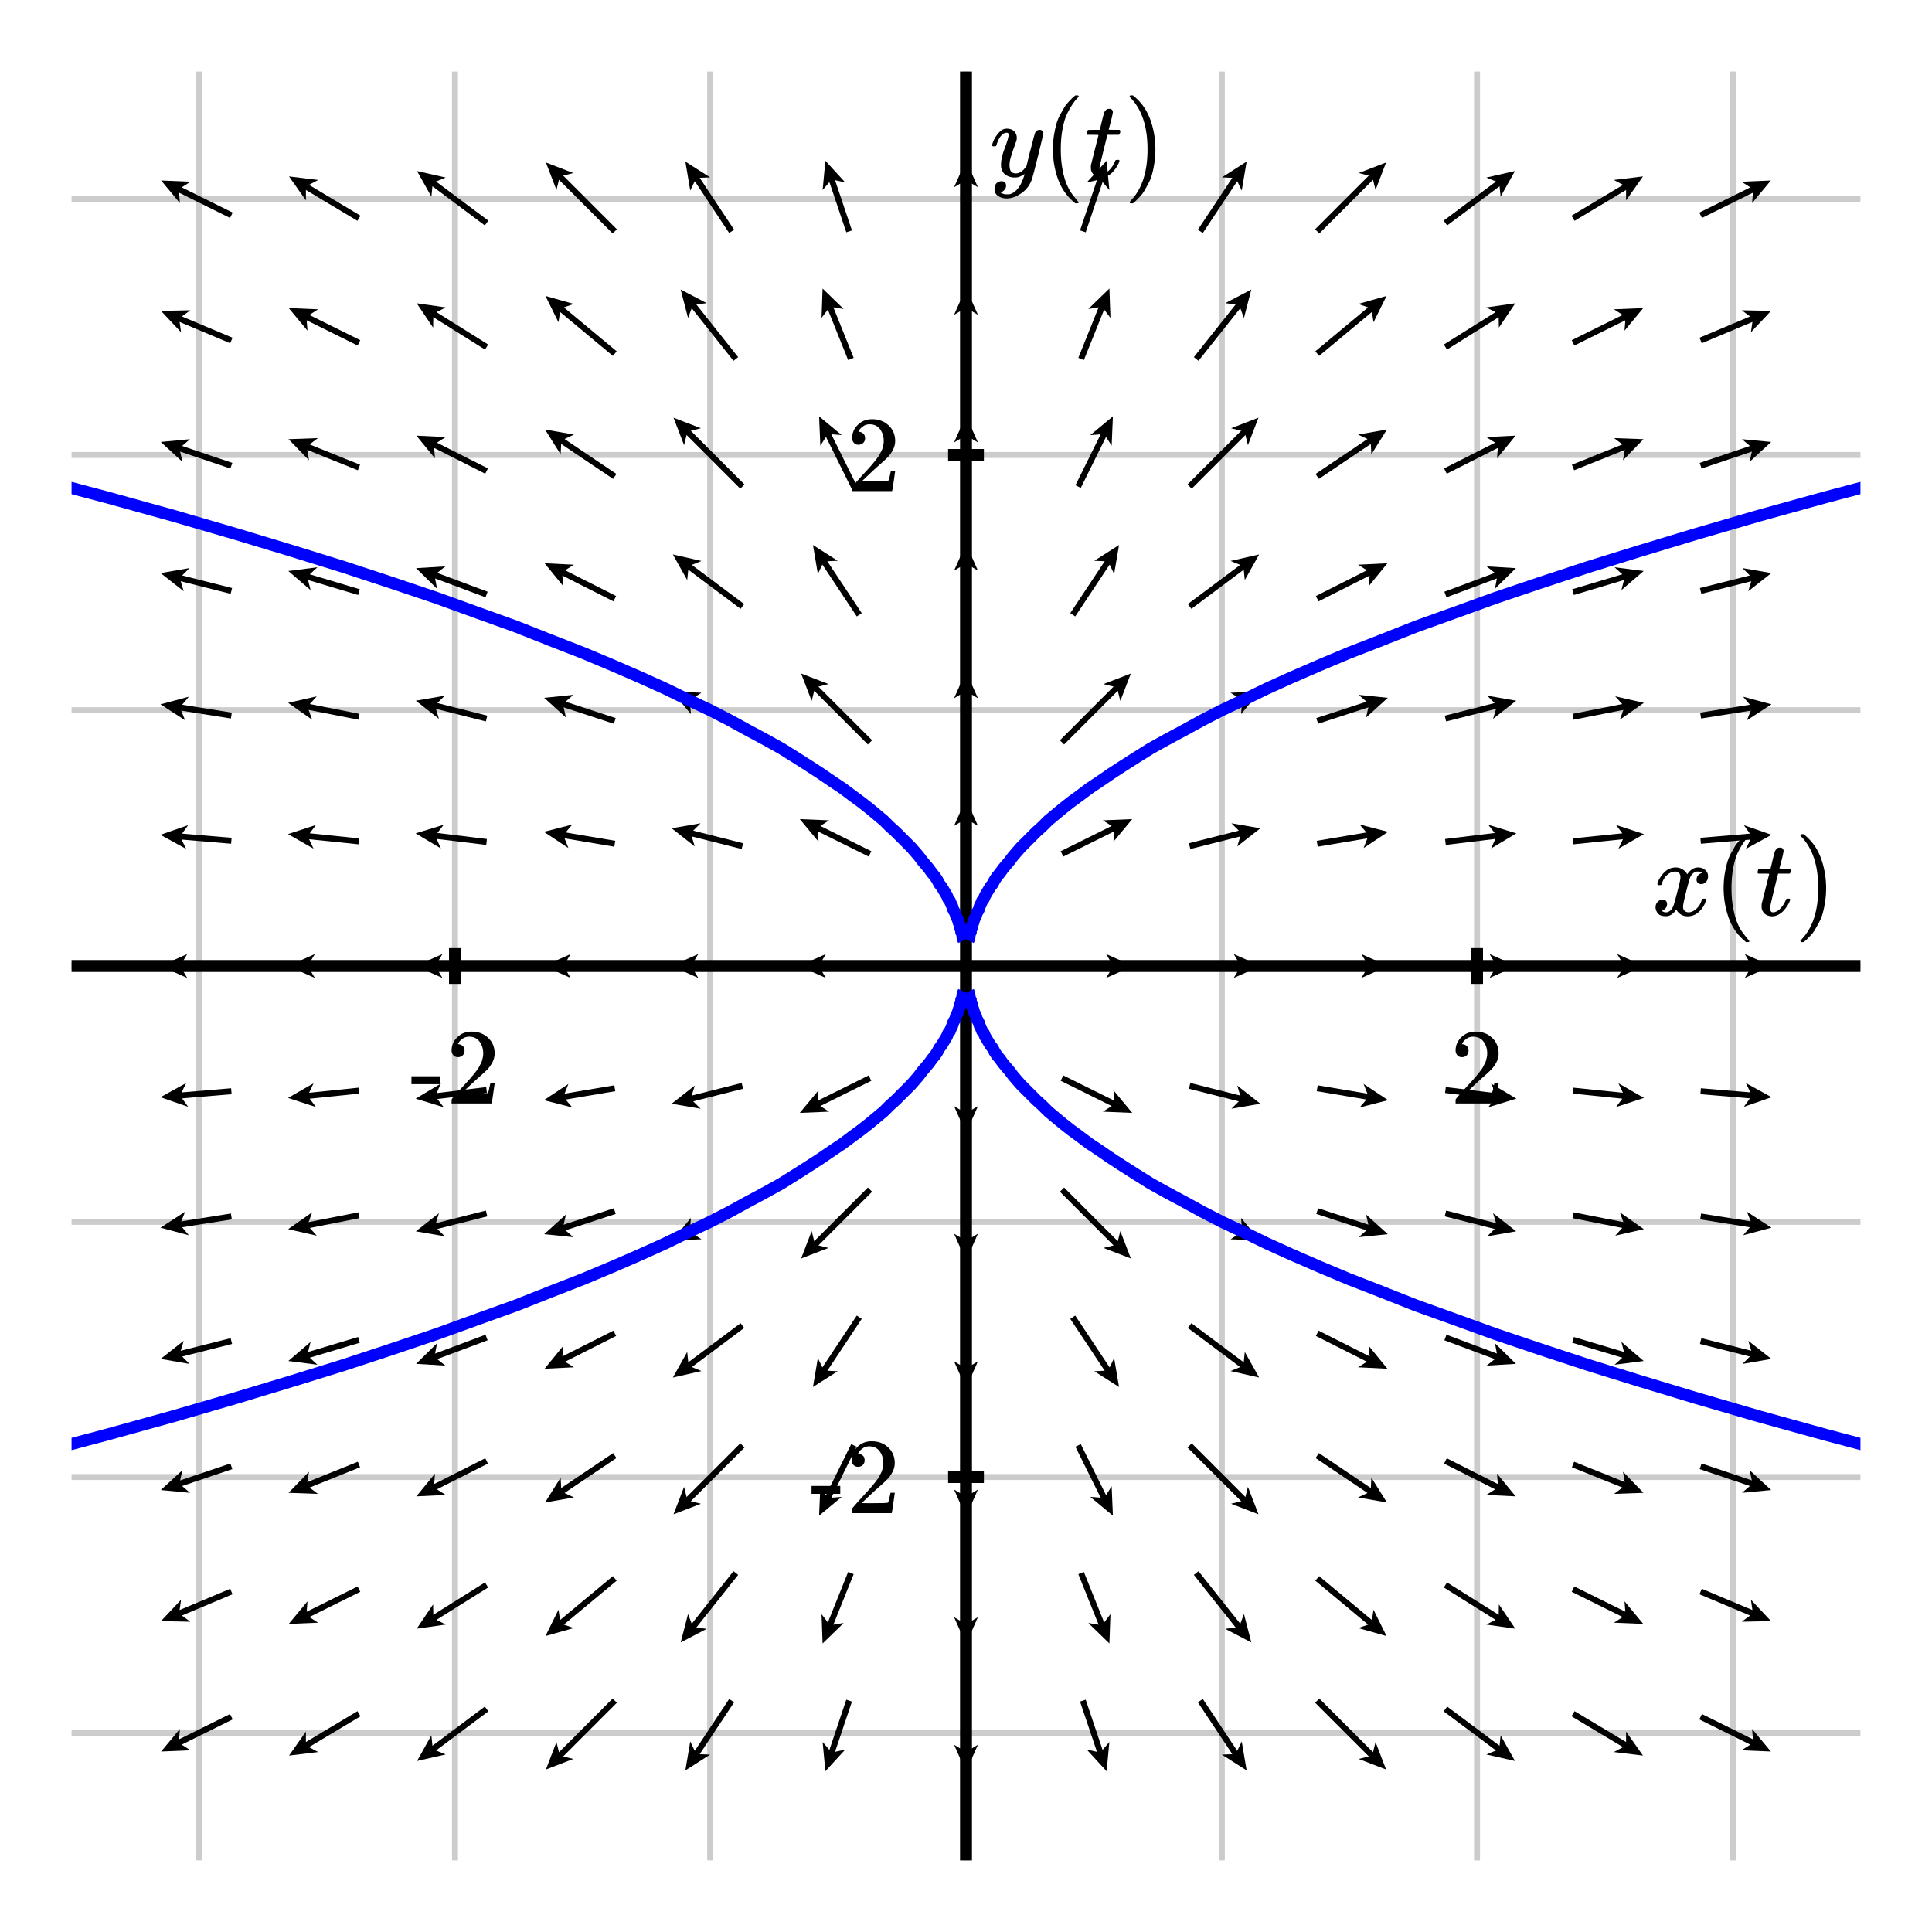 <svg xmlns="http://www.w3.org/2000/svg" id="diagram" width="324" height="324">
  <defs>
    <clipPath id="clipPath-0">
      <rect x="12.0" y="12.0" width="300.0" height="300.0"/>
    </clipPath>
    <clipPath id="clipPath-1">
      <rect x="12.0" y="12.0" width="300.0" height="300.0"/>
    </clipPath>
    <marker id="arrow-head-end-1_None_24_60-black" markerWidth="4.5" markerHeight="4.0" markerUnits="userSpaceOnUse" orient="auto-start-reverse" refX="3.3" refY="2.0">
      <path d="M 4.5 2.0L 0.0 4.0L 0.9 2.5L 0.9 1.5L 0.0 0.0Z" fill="black" stroke="none"/>
    </marker>
    <marker id="arrow-head-end-1_None_24_60-black-outline" markerWidth="8.5" markerHeight="8.0" markerUnits="userSpaceOnUse" orient="auto-start-reverse" refX="5.3" refY="4.0">
      <path d="M 7.3 5.8 L 2.8 7.8 A 2 2 0 0 1 0.0 6.0 L 0.0 2.0 A 2 2 0 0 1 2.8 0.2 L 7.3 2.2 A 2 2 0 0 1 7.3 5.8 Z" fill="white" stroke="none"/>
    </marker>
  </defs>
  <g id="grid-axes">
    <g id="grid" stroke="#ccc" stroke-width="1">
      <line id="line-0" x1="33.4" y1="312.0" x2="33.4" y2="12.0"/>
      <line id="line-1" x1="76.3" y1="312.0" x2="76.3" y2="12.0"/>
      <line id="line-2" x1="119.1" y1="312.0" x2="119.1" y2="12.0"/>
      <line id="line-3" x1="162.0" y1="312.0" x2="162.0" y2="12.0"/>
      <line id="line-4" x1="204.9" y1="312.0" x2="204.9" y2="12.0"/>
      <line id="line-5" x1="247.7" y1="312.0" x2="247.7" y2="12.0"/>
      <line id="line-6" x1="290.6" y1="312.0" x2="290.6" y2="12.0"/>
      <line id="line-7" x1="12.0" y1="290.6" x2="312.0" y2="290.6"/>
      <line id="line-8" x1="12.0" y1="247.7" x2="312.0" y2="247.7"/>
      <line id="line-9" x1="12.0" y1="204.9" x2="312.0" y2="204.9"/>
      <line id="line-10" x1="12.0" y1="162.0" x2="312.0" y2="162.0"/>
      <line id="line-11" x1="12.0" y1="119.1" x2="312.0" y2="119.1"/>
      <line id="line-12" x1="12.0" y1="76.3" x2="312.0" y2="76.3"/>
      <line id="line-13" x1="12.0" y1="33.4" x2="312.0" y2="33.4"/>
    </g>
    <g id="axes" stroke="black" stroke-width="2">
      <line id="line-14" x1="12.0" y1="162.0" x2="312.0" y2="162.0" stroke="black" stroke-width="2"/>
      <line id="line-15" x1="162.0" y1="312.0" x2="162.0" y2="12.0" stroke="black" stroke-width="2"/>
      <g id="g-0">
        <line id="line-16" x1="76.3" y1="165.0" x2="76.3" y2="159.0"/>
        <line id="line-17" x1="247.7" y1="165.0" x2="247.7" y2="159.0"/>
      </g>
      <g id="g-1">
        <line id="line-18" x1="159.0" y1="247.7" x2="165.0" y2="247.7"/>
        <line id="line-19" x1="159.0" y1="76.3" x2="165.0" y2="76.3"/>
      </g>
    </g>
    <g id="label-0" transform="translate(76.3,173.0) translate(-7.5,-0.0)">
      <g id="g-3">
        <svg xmlns:xlink="http://www.w3.org/1999/xlink" style="vertical-align: 0.000px" width="15.080px" height="12.056px" role="img" focusable="false" viewBox="0 -666 833 666" x="0.0" y="0.0">
          <defs>
            <path id="MJX-2-TEX-N-2D" d="M11 179V252H277V179H11Z"/>
            <path id="MJX-2-TEX-N-32" d="M109 429Q82 429 66 447T50 491Q50 562 103 614T235 666Q326 666 387 610T449 465Q449 422 429 383T381 315T301 241Q265 210 201 149L142 93L218 92Q375 92 385 97Q392 99 409 186V189H449V186Q448 183 436 95T421 3V0H50V19V31Q50 38 56 46T86 81Q115 113 136 137Q145 147 170 174T204 211T233 244T261 278T284 308T305 340T320 369T333 401T340 431T343 464Q343 527 309 573T212 619Q179 619 154 602T119 569T109 550Q109 549 114 549Q132 549 151 535T170 489Q170 464 154 447T109 429Z"/>
          </defs>
          <g stroke="currentColor" fill="currentColor" stroke-width="0" transform="scale(1,-1)">
            <g data-mml-node="math">
              <g data-mml-node="mtext" data-semantic-type="text" data-semantic-role="unknown" data-semantic-font="normal" data-semantic-annotation="clearspeak:unit" data-semantic-id="0" data-semantic-speech="hyphen 2">
                <use data-c="2D" xlink:href="#MJX-2-TEX-N-2D"/>
                <use data-c="32" xlink:href="#MJX-2-TEX-N-32" transform="translate(333,0)"/>
              </g>
            </g>
          </g>
        </svg>
      </g>
    </g>
    <g id="label-1" transform="translate(247.7,173.0) translate(-4.5,-0.0)">
      <g id="g-4">
        <svg xmlns:xlink="http://www.w3.org/1999/xlink" style="vertical-align: 0.000px" width="9.048px" height="12.056px" role="img" focusable="false" viewBox="0 -666 500 666" x="0.0" y="0.0">
          <defs>
            <path id="MJX-3-TEX-N-32" d="M109 429Q82 429 66 447T50 491Q50 562 103 614T235 666Q326 666 387 610T449 465Q449 422 429 383T381 315T301 241Q265 210 201 149L142 93L218 92Q375 92 385 97Q392 99 409 186V189H449V186Q448 183 436 95T421 3V0H50V19V31Q50 38 56 46T86 81Q115 113 136 137Q145 147 170 174T204 211T233 244T261 278T284 308T305 340T320 369T333 401T340 431T343 464Q343 527 309 573T212 619Q179 619 154 602T119 569T109 550Q109 549 114 549Q132 549 151 535T170 489Q170 464 154 447T109 429Z"/>
          </defs>
          <g stroke="currentColor" fill="currentColor" stroke-width="0" transform="scale(1,-1)">
            <g data-mml-node="math">
              <g data-mml-node="mtext" data-semantic-type="text" data-semantic-role="integer" data-semantic-font="normal" data-semantic-annotation="clearspeak:unit" data-semantic-id="0" data-semantic-speech="2">
                <use data-c="32" xlink:href="#MJX-3-TEX-N-32"/>
              </g>
            </g>
          </g>
        </svg>
      </g>
    </g>
    <g id="label-2" transform="translate(151.0,247.7) translate(-15.1,-6.0)">
      <g id="g-5">
        <svg xmlns:xlink="http://www.w3.org/1999/xlink" style="vertical-align: 0.000px" width="15.080px" height="12.056px" role="img" focusable="false" viewBox="0 -666 833 666" x="0.0" y="0.0">
          <defs>
            <path id="MJX-4-TEX-N-2D" d="M11 179V252H277V179H11Z"/>
            <path id="MJX-4-TEX-N-32" d="M109 429Q82 429 66 447T50 491Q50 562 103 614T235 666Q326 666 387 610T449 465Q449 422 429 383T381 315T301 241Q265 210 201 149L142 93L218 92Q375 92 385 97Q392 99 409 186V189H449V186Q448 183 436 95T421 3V0H50V19V31Q50 38 56 46T86 81Q115 113 136 137Q145 147 170 174T204 211T233 244T261 278T284 308T305 340T320 369T333 401T340 431T343 464Q343 527 309 573T212 619Q179 619 154 602T119 569T109 550Q109 549 114 549Q132 549 151 535T170 489Q170 464 154 447T109 429Z"/>
          </defs>
          <g stroke="currentColor" fill="currentColor" stroke-width="0" transform="scale(1,-1)">
            <g data-mml-node="math">
              <g data-mml-node="mtext" data-semantic-type="text" data-semantic-role="unknown" data-semantic-font="normal" data-semantic-annotation="clearspeak:unit" data-semantic-id="0" data-semantic-speech="hyphen 2">
                <use data-c="2D" xlink:href="#MJX-4-TEX-N-2D"/>
                <use data-c="32" xlink:href="#MJX-4-TEX-N-32" transform="translate(333,0)"/>
              </g>
            </g>
          </g>
        </svg>
      </g>
    </g>
    <g id="label-3" transform="translate(151.0,76.3) translate(-9.0,-6.0)">
      <g id="g-6">
        <svg xmlns:xlink="http://www.w3.org/1999/xlink" style="vertical-align: 0.000px" width="9.048px" height="12.056px" role="img" focusable="false" viewBox="0 -666 500 666" x="0.0" y="0.0">
          <defs>
            <path id="MJX-5-TEX-N-32" d="M109 429Q82 429 66 447T50 491Q50 562 103 614T235 666Q326 666 387 610T449 465Q449 422 429 383T381 315T301 241Q265 210 201 149L142 93L218 92Q375 92 385 97Q392 99 409 186V189H449V186Q448 183 436 95T421 3V0H50V19V31Q50 38 56 46T86 81Q115 113 136 137Q145 147 170 174T204 211T233 244T261 278T284 308T305 340T320 369T333 401T340 431T343 464Q343 527 309 573T212 619Q179 619 154 602T119 569T109 550Q109 549 114 549Q132 549 151 535T170 489Q170 464 154 447T109 429Z"/>
          </defs>
          <g stroke="currentColor" fill="currentColor" stroke-width="0" transform="scale(1,-1)">
            <g data-mml-node="math">
              <g data-mml-node="mtext" data-semantic-type="text" data-semantic-role="integer" data-semantic-font="normal" data-semantic-annotation="clearspeak:unit" data-semantic-id="0" data-semantic-speech="2">
                <use data-c="32" xlink:href="#MJX-5-TEX-N-32"/>
              </g>
            </g>
          </g>
        </svg>
      </g>
    </g>
    <g id="label-4" transform="translate(308.0,158.0) translate(-31.0,-18.1)">
      <g id="g-7">
        <svg xmlns:xlink="http://www.w3.org/1999/xlink" style="vertical-align: -4.528px" width="30.968px" height="18.096px" role="img" focusable="false" viewBox="0 -750 1711 1000" x="0.0" y="0.0">
          <defs>
            <path id="MJX-6-TEX-I-1D465" d="M52 289Q59 331 106 386T222 442Q257 442 286 424T329 379Q371 442 430 442Q467 442 494 420T522 361Q522 332 508 314T481 292T458 288Q439 288 427 299T415 328Q415 374 465 391Q454 404 425 404Q412 404 406 402Q368 386 350 336Q290 115 290 78Q290 50 306 38T341 26Q378 26 414 59T463 140Q466 150 469 151T485 153H489Q504 153 504 145Q504 144 502 134Q486 77 440 33T333 -11Q263 -11 227 52Q186 -10 133 -10H127Q78 -10 57 16T35 71Q35 103 54 123T99 143Q142 143 142 101Q142 81 130 66T107 46T94 41L91 40Q91 39 97 36T113 29T132 26Q168 26 194 71Q203 87 217 139T245 247T261 313Q266 340 266 352Q266 380 251 392T217 404Q177 404 142 372T93 290Q91 281 88 280T72 278H58Q52 284 52 289Z"/>
            <path id="MJX-6-TEX-N-2061" d=""/>
            <path id="MJX-6-TEX-N-28" d="M94 250Q94 319 104 381T127 488T164 576T202 643T244 695T277 729T302 750H315H319Q333 750 333 741Q333 738 316 720T275 667T226 581T184 443T167 250T184 58T225 -81T274 -167T316 -220T333 -241Q333 -250 318 -250H315H302L274 -226Q180 -141 137 -14T94 250Z"/>
            <path id="MJX-6-TEX-I-1D461" d="M26 385Q19 392 19 395Q19 399 22 411T27 425Q29 430 36 430T87 431H140L159 511Q162 522 166 540T173 566T179 586T187 603T197 615T211 624T229 626Q247 625 254 615T261 596Q261 589 252 549T232 470L222 433Q222 431 272 431H323Q330 424 330 420Q330 398 317 385H210L174 240Q135 80 135 68Q135 26 162 26Q197 26 230 60T283 144Q285 150 288 151T303 153H307Q322 153 322 145Q322 142 319 133Q314 117 301 95T267 48T216 6T155 -11Q125 -11 98 4T59 56Q57 64 57 83V101L92 241Q127 382 128 383Q128 385 77 385H26Z"/>
            <path id="MJX-6-TEX-N-29" d="M60 749L64 750Q69 750 74 750H86L114 726Q208 641 251 514T294 250Q294 182 284 119T261 12T224 -76T186 -143T145 -194T113 -227T90 -246Q87 -249 86 -250H74Q66 -250 63 -250T58 -247T55 -238Q56 -237 66 -225Q221 -64 221 250T66 725Q56 737 55 738Q55 746 60 749Z"/>
          </defs>
          <g stroke="currentColor" fill="currentColor" stroke-width="0" transform="scale(1,-1)">
            <g data-mml-node="math" data-semantic-type="appl" data-semantic-role="simple function" data-semantic-annotation="clearspeak:simple" data-semantic-id="6" data-semantic-children="0,4" data-semantic-content="5,0" data-semantic-speech="x left parenthesis t right parenthesis">
              <g data-mml-node="mi" data-semantic-type="identifier" data-semantic-role="simple function" data-semantic-font="italic" data-semantic-annotation="clearspeak:simple" data-semantic-id="0" data-semantic-parent="6" data-semantic-operator="appl" data-semantic-speech="x">
                <use data-c="1D465" xlink:href="#MJX-6-TEX-I-1D465"/>
              </g>
              <g data-mml-node="mo" data-semantic-type="punctuation" data-semantic-role="application" data-semantic-id="5" data-semantic-parent="6" data-semantic-added="true" data-semantic-operator="appl" data-semantic-speech="of" transform="translate(572,0)">
                <use data-c="2061" xlink:href="#MJX-6-TEX-N-2061"/>
              </g>
              <g data-mml-node="mrow" data-semantic-type="fenced" data-semantic-role="leftright" data-semantic-id="4" data-semantic-children="2" data-semantic-content="1,3" data-semantic-parent="6" data-semantic-speech="left parenthesis t right parenthesis" transform="translate(572,0)">
                <g data-mml-node="mo" data-semantic-type="fence" data-semantic-role="open" data-semantic-id="1" data-semantic-parent="4" data-semantic-operator="fenced" data-semantic-speech="left parenthesis">
                  <use data-c="28" xlink:href="#MJX-6-TEX-N-28"/>
                </g>
                <g data-mml-node="mi" data-semantic-type="identifier" data-semantic-role="latinletter" data-semantic-font="italic" data-semantic-annotation="clearspeak:simple" data-semantic-id="2" data-semantic-parent="4" data-semantic-speech="t" transform="translate(389,0)">
                  <use data-c="1D461" xlink:href="#MJX-6-TEX-I-1D461"/>
                </g>
                <g data-mml-node="mo" data-semantic-type="fence" data-semantic-role="close" data-semantic-id="3" data-semantic-parent="4" data-semantic-operator="fenced" data-semantic-speech="right parenthesis" transform="translate(750,0)">
                  <use data-c="29" xlink:href="#MJX-6-TEX-N-29"/>
                </g>
              </g>
            </g>
          </g>
        </svg>
      </g>
    </g>
    <g id="label-5" transform="translate(166.0,16.0) translate(0.0,-0.0)">
      <g id="g-8">
        <svg xmlns:xlink="http://www.w3.org/1999/xlink" style="vertical-align: -4.528px" width="29.488px" height="18.096px" role="img" focusable="false" viewBox="0 -750 1629 1000" x="0.0" y="0.0">
          <defs>
            <path id="MJX-7-TEX-I-1D466" d="M21 287Q21 301 36 335T84 406T158 442Q199 442 224 419T250 355Q248 336 247 334Q247 331 231 288T198 191T182 105Q182 62 196 45T238 27Q261 27 281 38T312 61T339 94Q339 95 344 114T358 173T377 247Q415 397 419 404Q432 431 462 431Q475 431 483 424T494 412T496 403Q496 390 447 193T391 -23Q363 -106 294 -155T156 -205Q111 -205 77 -183T43 -117Q43 -95 50 -80T69 -58T89 -48T106 -45Q150 -45 150 -87Q150 -107 138 -122T115 -142T102 -147L99 -148Q101 -153 118 -160T152 -167H160Q177 -167 186 -165Q219 -156 247 -127T290 -65T313 -9T321 21L315 17Q309 13 296 6T270 -6Q250 -11 231 -11Q185 -11 150 11T104 82Q103 89 103 113Q103 170 138 262T173 379Q173 380 173 381Q173 390 173 393T169 400T158 404H154Q131 404 112 385T82 344T65 302T57 280Q55 278 41 278H27Q21 284 21 287Z"/>
            <path id="MJX-7-TEX-N-2061" d=""/>
            <path id="MJX-7-TEX-N-28" d="M94 250Q94 319 104 381T127 488T164 576T202 643T244 695T277 729T302 750H315H319Q333 750 333 741Q333 738 316 720T275 667T226 581T184 443T167 250T184 58T225 -81T274 -167T316 -220T333 -241Q333 -250 318 -250H315H302L274 -226Q180 -141 137 -14T94 250Z"/>
            <path id="MJX-7-TEX-I-1D461" d="M26 385Q19 392 19 395Q19 399 22 411T27 425Q29 430 36 430T87 431H140L159 511Q162 522 166 540T173 566T179 586T187 603T197 615T211 624T229 626Q247 625 254 615T261 596Q261 589 252 549T232 470L222 433Q222 431 272 431H323Q330 424 330 420Q330 398 317 385H210L174 240Q135 80 135 68Q135 26 162 26Q197 26 230 60T283 144Q285 150 288 151T303 153H307Q322 153 322 145Q322 142 319 133Q314 117 301 95T267 48T216 6T155 -11Q125 -11 98 4T59 56Q57 64 57 83V101L92 241Q127 382 128 383Q128 385 77 385H26Z"/>
            <path id="MJX-7-TEX-N-29" d="M60 749L64 750Q69 750 74 750H86L114 726Q208 641 251 514T294 250Q294 182 284 119T261 12T224 -76T186 -143T145 -194T113 -227T90 -246Q87 -249 86 -250H74Q66 -250 63 -250T58 -247T55 -238Q56 -237 66 -225Q221 -64 221 250T66 725Q56 737 55 738Q55 746 60 749Z"/>
          </defs>
          <g stroke="currentColor" fill="currentColor" stroke-width="0" transform="scale(1,-1)">
            <g data-mml-node="math" data-semantic-type="appl" data-semantic-role="simple function" data-semantic-annotation="clearspeak:simple" data-semantic-id="6" data-semantic-children="0,4" data-semantic-content="5,0" data-semantic-speech="y left parenthesis t right parenthesis">
              <g data-mml-node="mi" data-semantic-type="identifier" data-semantic-role="simple function" data-semantic-font="italic" data-semantic-annotation="clearspeak:simple" data-semantic-id="0" data-semantic-parent="6" data-semantic-operator="appl" data-semantic-speech="y">
                <use data-c="1D466" xlink:href="#MJX-7-TEX-I-1D466"/>
              </g>
              <g data-mml-node="mo" data-semantic-type="punctuation" data-semantic-role="application" data-semantic-id="5" data-semantic-parent="6" data-semantic-added="true" data-semantic-operator="appl" data-semantic-speech="of" transform="translate(490,0)">
                <use data-c="2061" xlink:href="#MJX-7-TEX-N-2061"/>
              </g>
              <g data-mml-node="mrow" data-semantic-type="fenced" data-semantic-role="leftright" data-semantic-id="4" data-semantic-children="2" data-semantic-content="1,3" data-semantic-parent="6" data-semantic-speech="left parenthesis t right parenthesis" transform="translate(490,0)">
                <g data-mml-node="mo" data-semantic-type="fence" data-semantic-role="open" data-semantic-id="1" data-semantic-parent="4" data-semantic-operator="fenced" data-semantic-speech="left parenthesis">
                  <use data-c="28" xlink:href="#MJX-7-TEX-N-28"/>
                </g>
                <g data-mml-node="mi" data-semantic-type="identifier" data-semantic-role="latinletter" data-semantic-font="italic" data-semantic-annotation="clearspeak:simple" data-semantic-id="2" data-semantic-parent="4" data-semantic-speech="t" transform="translate(389,0)">
                  <use data-c="1D461" xlink:href="#MJX-7-TEX-I-1D461"/>
                </g>
                <g data-mml-node="mo" data-semantic-type="fence" data-semantic-role="close" data-semantic-id="3" data-semantic-parent="4" data-semantic-operator="fenced" data-semantic-speech="right parenthesis" transform="translate(750,0)">
                  <use data-c="29" xlink:href="#MJX-7-TEX-N-29"/>
                </g>
              </g>
            </g>
          </g>
        </svg>
      </g>
    </g>
  </g>
  <g id="g-2">
    <line id="line-20" x1="38.8" y1="287.9" x2="28.1" y2="293.2" stroke="black" stroke-width="1" fill="none" marker-end="url(#arrow-head-end-1_None_24_60-black)"/>
    <line id="line-21" x1="38.8" y1="266.9" x2="28.1" y2="271.4" stroke="black" stroke-width="1" fill="none" marker-end="url(#arrow-head-end-1_None_24_60-black)"/>
    <line id="line-22" x1="38.8" y1="245.9" x2="28.1" y2="249.5" stroke="black" stroke-width="1" fill="none" marker-end="url(#arrow-head-end-1_None_24_60-black)"/>
    <line id="line-23" x1="38.8" y1="224.9" x2="28.1" y2="227.6" stroke="black" stroke-width="1" fill="none" marker-end="url(#arrow-head-end-1_None_24_60-black)"/>
    <line id="line-24" x1="38.8" y1="204.0" x2="28.1" y2="205.7" stroke="black" stroke-width="1" fill="none" marker-end="url(#arrow-head-end-1_None_24_60-black)"/>
    <line id="line-25" x1="38.8" y1="183.0" x2="28.1" y2="183.9" stroke="black" stroke-width="1" fill="none" marker-end="url(#arrow-head-end-1_None_24_60-black)"/>
    <line id="line-26" x1="38.8" y1="162.0" x2="28.1" y2="162.0" stroke="black" stroke-width="1" fill="none" marker-end="url(#arrow-head-end-1_None_24_60-black)"/>
    <line id="line-27" x1="38.8" y1="141.0" x2="28.1" y2="140.1" stroke="black" stroke-width="1" fill="none" marker-end="url(#arrow-head-end-1_None_24_60-black)"/>
    <line id="line-28" x1="38.8" y1="120.0" x2="28.1" y2="118.3" stroke="black" stroke-width="1" fill="none" marker-end="url(#arrow-head-end-1_None_24_60-black)"/>
    <line id="line-29" x1="38.8" y1="99.1" x2="28.1" y2="96.4" stroke="black" stroke-width="1" fill="none" marker-end="url(#arrow-head-end-1_None_24_60-black)"/>
    <line id="line-30" x1="38.8" y1="78.1" x2="28.1" y2="74.5" stroke="black" stroke-width="1" fill="none" marker-end="url(#arrow-head-end-1_None_24_60-black)"/>
    <line id="line-31" x1="38.8" y1="57.1" x2="28.1" y2="52.6" stroke="black" stroke-width="1" fill="none" marker-end="url(#arrow-head-end-1_None_24_60-black)"/>
    <line id="line-32" x1="38.8" y1="36.1" x2="28.1" y2="30.8" stroke="black" stroke-width="1" fill="none" marker-end="url(#arrow-head-end-1_None_24_60-black)"/>
    <line id="line-33" x1="60.2" y1="287.4" x2="49.5" y2="293.8" stroke="black" stroke-width="1" fill="none" marker-end="url(#arrow-head-end-1_None_24_60-black)"/>
    <line id="line-34" x1="60.2" y1="266.5" x2="49.5" y2="271.8" stroke="black" stroke-width="1" fill="none" marker-end="url(#arrow-head-end-1_None_24_60-black)"/>
    <line id="line-35" x1="60.2" y1="245.6" x2="49.5" y2="249.9" stroke="black" stroke-width="1" fill="none" marker-end="url(#arrow-head-end-1_None_24_60-black)"/>
    <line id="line-36" x1="60.2" y1="224.7" x2="49.5" y2="227.9" stroke="black" stroke-width="1" fill="none" marker-end="url(#arrow-head-end-1_None_24_60-black)"/>
    <line id="line-37" x1="60.2" y1="203.8" x2="49.5" y2="205.9" stroke="black" stroke-width="1" fill="none" marker-end="url(#arrow-head-end-1_None_24_60-black)"/>
    <line id="line-38" x1="60.2" y1="182.9" x2="49.5" y2="184.0" stroke="black" stroke-width="1" fill="none" marker-end="url(#arrow-head-end-1_None_24_60-black)"/>
    <line id="line-39" x1="60.2" y1="162.0" x2="49.5" y2="162.0" stroke="black" stroke-width="1" fill="none" marker-end="url(#arrow-head-end-1_None_24_60-black)"/>
    <line id="line-40" x1="60.2" y1="141.1" x2="49.5" y2="140.0" stroke="black" stroke-width="1" fill="none" marker-end="url(#arrow-head-end-1_None_24_60-black)"/>
    <line id="line-41" x1="60.2" y1="120.2" x2="49.5" y2="118.1" stroke="black" stroke-width="1" fill="none" marker-end="url(#arrow-head-end-1_None_24_60-black)"/>
    <line id="line-42" x1="60.2" y1="99.3" x2="49.5" y2="96.1" stroke="black" stroke-width="1" fill="none" marker-end="url(#arrow-head-end-1_None_24_60-black)"/>
    <line id="line-43" x1="60.2" y1="78.4" x2="49.5" y2="74.1" stroke="black" stroke-width="1" fill="none" marker-end="url(#arrow-head-end-1_None_24_60-black)"/>
    <line id="line-44" x1="60.2" y1="57.5" x2="49.5" y2="52.2" stroke="black" stroke-width="1" fill="none" marker-end="url(#arrow-head-end-1_None_24_60-black)"/>
    <line id="line-45" x1="60.2" y1="36.6" x2="49.5" y2="30.2" stroke="black" stroke-width="1" fill="none" marker-end="url(#arrow-head-end-1_None_24_60-black)"/>
    <line id="line-46" x1="81.6" y1="286.6" x2="70.9" y2="294.6" stroke="black" stroke-width="1" fill="none" marker-end="url(#arrow-head-end-1_None_24_60-black)"/>
    <line id="line-47" x1="81.6" y1="265.8" x2="70.9" y2="272.5" stroke="black" stroke-width="1" fill="none" marker-end="url(#arrow-head-end-1_None_24_60-black)"/>
    <line id="line-48" x1="81.6" y1="245.0" x2="70.9" y2="250.4" stroke="black" stroke-width="1" fill="none" marker-end="url(#arrow-head-end-1_None_24_60-black)"/>
    <line id="line-49" x1="81.6" y1="224.3" x2="70.9" y2="228.3" stroke="black" stroke-width="1" fill="none" marker-end="url(#arrow-head-end-1_None_24_60-black)"/>
    <line id="line-50" x1="81.6" y1="203.5" x2="70.9" y2="206.2" stroke="black" stroke-width="1" fill="none" marker-end="url(#arrow-head-end-1_None_24_60-black)"/>
    <line id="line-51" x1="81.6" y1="182.8" x2="70.9" y2="184.1" stroke="black" stroke-width="1" fill="none" marker-end="url(#arrow-head-end-1_None_24_60-black)"/>
    <line id="line-52" x1="81.6" y1="162.0" x2="70.9" y2="162.0" stroke="black" stroke-width="1" fill="none" marker-end="url(#arrow-head-end-1_None_24_60-black)"/>
    <line id="line-53" x1="81.6" y1="141.2" x2="70.9" y2="139.9" stroke="black" stroke-width="1" fill="none" marker-end="url(#arrow-head-end-1_None_24_60-black)"/>
    <line id="line-54" x1="81.6" y1="120.5" x2="70.9" y2="117.8" stroke="black" stroke-width="1" fill="none" marker-end="url(#arrow-head-end-1_None_24_60-black)"/>
    <line id="line-55" x1="81.6" y1="99.7" x2="70.9" y2="95.7" stroke="black" stroke-width="1" fill="none" marker-end="url(#arrow-head-end-1_None_24_60-black)"/>
    <line id="line-56" x1="81.6" y1="79.0" x2="70.9" y2="73.6" stroke="black" stroke-width="1" fill="none" marker-end="url(#arrow-head-end-1_None_24_60-black)"/>
    <line id="line-57" x1="81.6" y1="58.2" x2="70.9" y2="51.5" stroke="black" stroke-width="1" fill="none" marker-end="url(#arrow-head-end-1_None_24_60-black)"/>
    <line id="line-58" x1="81.6" y1="37.4" x2="70.9" y2="29.4" stroke="black" stroke-width="1" fill="none" marker-end="url(#arrow-head-end-1_None_24_60-black)"/>
    <line id="line-59" x1="103.1" y1="285.2" x2="92.4" y2="295.9" stroke="black" stroke-width="1" fill="none" marker-end="url(#arrow-head-end-1_None_24_60-black)"/>
    <line id="line-60" x1="103.1" y1="264.7" x2="92.4" y2="273.6" stroke="black" stroke-width="1" fill="none" marker-end="url(#arrow-head-end-1_None_24_60-black)"/>
    <line id="line-61" x1="103.1" y1="244.1" x2="92.4" y2="251.3" stroke="black" stroke-width="1" fill="none" marker-end="url(#arrow-head-end-1_None_24_60-black)"/>
    <line id="line-62" x1="103.1" y1="223.6" x2="92.4" y2="229.0" stroke="black" stroke-width="1" fill="none" marker-end="url(#arrow-head-end-1_None_24_60-black)"/>
    <line id="line-63" x1="103.1" y1="203.1" x2="92.4" y2="206.6" stroke="black" stroke-width="1" fill="none" marker-end="url(#arrow-head-end-1_None_24_60-black)"/>
    <line id="line-64" x1="103.1" y1="182.5" x2="92.4" y2="184.3" stroke="black" stroke-width="1" fill="none" marker-end="url(#arrow-head-end-1_None_24_60-black)"/>
    <line id="line-65" x1="103.1" y1="162.0" x2="92.4" y2="162.0" stroke="black" stroke-width="1" fill="none" marker-end="url(#arrow-head-end-1_None_24_60-black)"/>
    <line id="line-66" x1="103.1" y1="141.5" x2="92.4" y2="139.7" stroke="black" stroke-width="1" fill="none" marker-end="url(#arrow-head-end-1_None_24_60-black)"/>
    <line id="line-67" x1="103.1" y1="120.9" x2="92.4" y2="117.4" stroke="black" stroke-width="1" fill="none" marker-end="url(#arrow-head-end-1_None_24_60-black)"/>
    <line id="line-68" x1="103.1" y1="100.4" x2="92.4" y2="95.0" stroke="black" stroke-width="1" fill="none" marker-end="url(#arrow-head-end-1_None_24_60-black)"/>
    <line id="line-69" x1="103.1" y1="79.9" x2="92.4" y2="72.7" stroke="black" stroke-width="1" fill="none" marker-end="url(#arrow-head-end-1_None_24_60-black)"/>
    <line id="line-70" x1="103.1" y1="59.3" x2="92.4" y2="50.4" stroke="black" stroke-width="1" fill="none" marker-end="url(#arrow-head-end-1_None_24_60-black)"/>
    <line id="line-71" x1="103.1" y1="38.8" x2="92.4" y2="28.1" stroke="black" stroke-width="1" fill="none" marker-end="url(#arrow-head-end-1_None_24_60-black)"/>
    <line id="line-72" x1="122.7" y1="285.2" x2="115.6" y2="295.9" stroke="black" stroke-width="1" fill="none" marker-end="url(#arrow-head-end-1_None_24_60-black)"/>
    <line id="line-73" x1="123.4" y1="263.8" x2="114.9" y2="274.5" stroke="black" stroke-width="1" fill="none" marker-end="url(#arrow-head-end-1_None_24_60-black)"/>
    <line id="line-74" x1="124.5" y1="242.4" x2="113.8" y2="253.1" stroke="black" stroke-width="1" fill="none" marker-end="url(#arrow-head-end-1_None_24_60-black)"/>
    <line id="line-75" x1="124.5" y1="222.3" x2="113.8" y2="230.3" stroke="black" stroke-width="1" fill="none" marker-end="url(#arrow-head-end-1_None_24_60-black)"/>
    <line id="line-76" x1="124.5" y1="202.2" x2="113.8" y2="207.5" stroke="black" stroke-width="1" fill="none" marker-end="url(#arrow-head-end-1_None_24_60-black)"/>
    <line id="line-77" x1="124.5" y1="182.1" x2="113.8" y2="184.8" stroke="black" stroke-width="1" fill="none" marker-end="url(#arrow-head-end-1_None_24_60-black)"/>
    <line id="line-78" x1="124.5" y1="162.0" x2="113.8" y2="162.0" stroke="black" stroke-width="1" fill="none" marker-end="url(#arrow-head-end-1_None_24_60-black)"/>
    <line id="line-79" x1="124.5" y1="141.9" x2="113.8" y2="139.2" stroke="black" stroke-width="1" fill="none" marker-end="url(#arrow-head-end-1_None_24_60-black)"/>
    <line id="line-80" x1="124.5" y1="121.8" x2="113.8" y2="116.5" stroke="black" stroke-width="1" fill="none" marker-end="url(#arrow-head-end-1_None_24_60-black)"/>
    <line id="line-81" x1="124.5" y1="101.7" x2="113.8" y2="93.7" stroke="black" stroke-width="1" fill="none" marker-end="url(#arrow-head-end-1_None_24_60-black)"/>
    <line id="line-82" x1="124.5" y1="81.6" x2="113.8" y2="70.9" stroke="black" stroke-width="1" fill="none" marker-end="url(#arrow-head-end-1_None_24_60-black)"/>
    <line id="line-83" x1="123.4" y1="60.2" x2="114.9" y2="49.5" stroke="black" stroke-width="1" fill="none" marker-end="url(#arrow-head-end-1_None_24_60-black)"/>
    <line id="line-84" x1="122.7" y1="38.8" x2="115.6" y2="28.1" stroke="black" stroke-width="1" fill="none" marker-end="url(#arrow-head-end-1_None_24_60-black)"/>
    <line id="line-85" x1="142.4" y1="285.2" x2="138.8" y2="295.9" stroke="black" stroke-width="1" fill="none" marker-end="url(#arrow-head-end-1_None_24_60-black)"/>
    <line id="line-86" x1="142.7" y1="263.8" x2="138.4" y2="274.5" stroke="black" stroke-width="1" fill="none" marker-end="url(#arrow-head-end-1_None_24_60-black)"/>
    <line id="line-87" x1="143.2" y1="242.4" x2="137.9" y2="253.1" stroke="black" stroke-width="1" fill="none" marker-end="url(#arrow-head-end-1_None_24_60-black)"/>
    <line id="line-88" x1="144.1" y1="220.9" x2="137.0" y2="231.6" stroke="black" stroke-width="1" fill="none" marker-end="url(#arrow-head-end-1_None_24_60-black)"/>
    <line id="line-89" x1="145.9" y1="199.5" x2="135.2" y2="210.2" stroke="black" stroke-width="1" fill="none" marker-end="url(#arrow-head-end-1_None_24_60-black)"/>
    <line id="line-90" x1="145.9" y1="180.8" x2="135.2" y2="186.1" stroke="black" stroke-width="1" fill="none" marker-end="url(#arrow-head-end-1_None_24_60-black)"/>
    <line id="line-91" x1="145.9" y1="162.0" x2="135.2" y2="162.0" stroke="black" stroke-width="1" fill="none" marker-end="url(#arrow-head-end-1_None_24_60-black)"/>
    <line id="line-92" x1="145.9" y1="143.2" x2="135.2" y2="137.9" stroke="black" stroke-width="1" fill="none" marker-end="url(#arrow-head-end-1_None_24_60-black)"/>
    <line id="line-93" x1="145.9" y1="124.5" x2="135.2" y2="113.8" stroke="black" stroke-width="1" fill="none" marker-end="url(#arrow-head-end-1_None_24_60-black)"/>
    <line id="line-94" x1="144.1" y1="103.1" x2="137.0" y2="92.4" stroke="black" stroke-width="1" fill="none" marker-end="url(#arrow-head-end-1_None_24_60-black)"/>
    <line id="line-95" x1="143.2" y1="81.6" x2="137.9" y2="70.9" stroke="black" stroke-width="1" fill="none" marker-end="url(#arrow-head-end-1_None_24_60-black)"/>
    <line id="line-96" x1="142.7" y1="60.2" x2="138.4" y2="49.5" stroke="black" stroke-width="1" fill="none" marker-end="url(#arrow-head-end-1_None_24_60-black)"/>
    <line id="line-97" x1="142.4" y1="38.8" x2="138.8" y2="28.1" stroke="black" stroke-width="1" fill="none" marker-end="url(#arrow-head-end-1_None_24_60-black)"/>
    <line id="line-98" x1="162.0" y1="285.2" x2="162.0" y2="295.9" stroke="black" stroke-width="1" fill="none" marker-end="url(#arrow-head-end-1_None_24_60-black)"/>
    <line id="line-99" x1="162.0" y1="263.8" x2="162.0" y2="274.5" stroke="black" stroke-width="1" fill="none" marker-end="url(#arrow-head-end-1_None_24_60-black)"/>
    <line id="line-100" x1="162.0" y1="242.4" x2="162.0" y2="253.1" stroke="black" stroke-width="1" fill="none" marker-end="url(#arrow-head-end-1_None_24_60-black)"/>
    <line id="line-101" x1="162.0" y1="220.9" x2="162.0" y2="231.6" stroke="black" stroke-width="1" fill="none" marker-end="url(#arrow-head-end-1_None_24_60-black)"/>
    <line id="line-102" x1="162.0" y1="199.5" x2="162.0" y2="210.2" stroke="black" stroke-width="1" fill="none" marker-end="url(#arrow-head-end-1_None_24_60-black)"/>
    <line id="line-103" x1="162.0" y1="178.1" x2="162.0" y2="188.8" stroke="black" stroke-width="1" fill="none" marker-end="url(#arrow-head-end-1_None_24_60-black)"/>
    <line id="line-104" x1="162.0" y1="145.9" x2="162.0" y2="135.2" stroke="black" stroke-width="1" fill="none" marker-end="url(#arrow-head-end-1_None_24_60-black)"/>
    <line id="line-105" x1="162.0" y1="124.5" x2="162.0" y2="113.8" stroke="black" stroke-width="1" fill="none" marker-end="url(#arrow-head-end-1_None_24_60-black)"/>
    <line id="line-106" x1="162.0" y1="103.1" x2="162.0" y2="92.4" stroke="black" stroke-width="1" fill="none" marker-end="url(#arrow-head-end-1_None_24_60-black)"/>
    <line id="line-107" x1="162.0" y1="81.6" x2="162.0" y2="70.9" stroke="black" stroke-width="1" fill="none" marker-end="url(#arrow-head-end-1_None_24_60-black)"/>
    <line id="line-108" x1="162.0" y1="60.2" x2="162.0" y2="49.5" stroke="black" stroke-width="1" fill="none" marker-end="url(#arrow-head-end-1_None_24_60-black)"/>
    <line id="line-109" x1="162.0" y1="38.8" x2="162.0" y2="28.1" stroke="black" stroke-width="1" fill="none" marker-end="url(#arrow-head-end-1_None_24_60-black)"/>
    <line id="line-110" x1="181.6" y1="285.2" x2="185.2" y2="295.9" stroke="black" stroke-width="1" fill="none" marker-end="url(#arrow-head-end-1_None_24_60-black)"/>
    <line id="line-111" x1="181.3" y1="263.8" x2="185.6" y2="274.5" stroke="black" stroke-width="1" fill="none" marker-end="url(#arrow-head-end-1_None_24_60-black)"/>
    <line id="line-112" x1="180.8" y1="242.4" x2="186.1" y2="253.1" stroke="black" stroke-width="1" fill="none" marker-end="url(#arrow-head-end-1_None_24_60-black)"/>
    <line id="line-113" x1="179.9" y1="220.9" x2="187.0" y2="231.6" stroke="black" stroke-width="1" fill="none" marker-end="url(#arrow-head-end-1_None_24_60-black)"/>
    <line id="line-114" x1="178.1" y1="199.5" x2="188.8" y2="210.2" stroke="black" stroke-width="1" fill="none" marker-end="url(#arrow-head-end-1_None_24_60-black)"/>
    <line id="line-115" x1="178.1" y1="180.8" x2="188.8" y2="186.1" stroke="black" stroke-width="1" fill="none" marker-end="url(#arrow-head-end-1_None_24_60-black)"/>
    <line id="line-116" x1="178.1" y1="162.0" x2="188.8" y2="162.0" stroke="black" stroke-width="1" fill="none" marker-end="url(#arrow-head-end-1_None_24_60-black)"/>
    <line id="line-117" x1="178.1" y1="143.2" x2="188.8" y2="137.9" stroke="black" stroke-width="1" fill="none" marker-end="url(#arrow-head-end-1_None_24_60-black)"/>
    <line id="line-118" x1="178.1" y1="124.5" x2="188.8" y2="113.8" stroke="black" stroke-width="1" fill="none" marker-end="url(#arrow-head-end-1_None_24_60-black)"/>
    <line id="line-119" x1="179.9" y1="103.1" x2="187.0" y2="92.4" stroke="black" stroke-width="1" fill="none" marker-end="url(#arrow-head-end-1_None_24_60-black)"/>
    <line id="line-120" x1="180.8" y1="81.6" x2="186.1" y2="70.9" stroke="black" stroke-width="1" fill="none" marker-end="url(#arrow-head-end-1_None_24_60-black)"/>
    <line id="line-121" x1="181.3" y1="60.2" x2="185.6" y2="49.5" stroke="black" stroke-width="1" fill="none" marker-end="url(#arrow-head-end-1_None_24_60-black)"/>
    <line id="line-122" x1="181.6" y1="38.8" x2="185.2" y2="28.1" stroke="black" stroke-width="1" fill="none" marker-end="url(#arrow-head-end-1_None_24_60-black)"/>
    <line id="line-123" x1="201.3" y1="285.2" x2="208.4" y2="295.9" stroke="black" stroke-width="1" fill="none" marker-end="url(#arrow-head-end-1_None_24_60-black)"/>
    <line id="line-124" x1="200.6" y1="263.8" x2="209.1" y2="274.5" stroke="black" stroke-width="1" fill="none" marker-end="url(#arrow-head-end-1_None_24_60-black)"/>
    <line id="line-125" x1="199.5" y1="242.4" x2="210.2" y2="253.1" stroke="black" stroke-width="1" fill="none" marker-end="url(#arrow-head-end-1_None_24_60-black)"/>
    <line id="line-126" x1="199.5" y1="222.3" x2="210.2" y2="230.3" stroke="black" stroke-width="1" fill="none" marker-end="url(#arrow-head-end-1_None_24_60-black)"/>
    <line id="line-127" x1="199.5" y1="202.2" x2="210.2" y2="207.5" stroke="black" stroke-width="1" fill="none" marker-end="url(#arrow-head-end-1_None_24_60-black)"/>
    <line id="line-128" x1="199.5" y1="182.1" x2="210.2" y2="184.8" stroke="black" stroke-width="1" fill="none" marker-end="url(#arrow-head-end-1_None_24_60-black)"/>
    <line id="line-129" x1="199.5" y1="162.0" x2="210.2" y2="162.0" stroke="black" stroke-width="1" fill="none" marker-end="url(#arrow-head-end-1_None_24_60-black)"/>
    <line id="line-130" x1="199.5" y1="141.9" x2="210.2" y2="139.2" stroke="black" stroke-width="1" fill="none" marker-end="url(#arrow-head-end-1_None_24_60-black)"/>
    <line id="line-131" x1="199.5" y1="121.8" x2="210.2" y2="116.5" stroke="black" stroke-width="1" fill="none" marker-end="url(#arrow-head-end-1_None_24_60-black)"/>
    <line id="line-132" x1="199.5" y1="101.7" x2="210.2" y2="93.7" stroke="black" stroke-width="1" fill="none" marker-end="url(#arrow-head-end-1_None_24_60-black)"/>
    <line id="line-133" x1="199.5" y1="81.6" x2="210.2" y2="70.9" stroke="black" stroke-width="1" fill="none" marker-end="url(#arrow-head-end-1_None_24_60-black)"/>
    <line id="line-134" x1="200.6" y1="60.2" x2="209.1" y2="49.5" stroke="black" stroke-width="1" fill="none" marker-end="url(#arrow-head-end-1_None_24_60-black)"/>
    <line id="line-135" x1="201.3" y1="38.8" x2="208.4" y2="28.1" stroke="black" stroke-width="1" fill="none" marker-end="url(#arrow-head-end-1_None_24_60-black)"/>
    <line id="line-136" x1="220.9" y1="285.2" x2="231.6" y2="295.9" stroke="black" stroke-width="1" fill="none" marker-end="url(#arrow-head-end-1_None_24_60-black)"/>
    <line id="line-137" x1="220.9" y1="264.7" x2="231.6" y2="273.6" stroke="black" stroke-width="1" fill="none" marker-end="url(#arrow-head-end-1_None_24_60-black)"/>
    <line id="line-138" x1="220.9" y1="244.1" x2="231.6" y2="251.3" stroke="black" stroke-width="1" fill="none" marker-end="url(#arrow-head-end-1_None_24_60-black)"/>
    <line id="line-139" x1="220.9" y1="223.6" x2="231.6" y2="229.0" stroke="black" stroke-width="1" fill="none" marker-end="url(#arrow-head-end-1_None_24_60-black)"/>
    <line id="line-140" x1="220.9" y1="203.1" x2="231.6" y2="206.6" stroke="black" stroke-width="1" fill="none" marker-end="url(#arrow-head-end-1_None_24_60-black)"/>
    <line id="line-141" x1="220.9" y1="182.5" x2="231.6" y2="184.3" stroke="black" stroke-width="1" fill="none" marker-end="url(#arrow-head-end-1_None_24_60-black)"/>
    <line id="line-142" x1="220.9" y1="162.0" x2="231.6" y2="162.0" stroke="black" stroke-width="1" fill="none" marker-end="url(#arrow-head-end-1_None_24_60-black)"/>
    <line id="line-143" x1="220.9" y1="141.5" x2="231.6" y2="139.7" stroke="black" stroke-width="1" fill="none" marker-end="url(#arrow-head-end-1_None_24_60-black)"/>
    <line id="line-144" x1="220.9" y1="120.9" x2="231.6" y2="117.4" stroke="black" stroke-width="1" fill="none" marker-end="url(#arrow-head-end-1_None_24_60-black)"/>
    <line id="line-145" x1="220.9" y1="100.4" x2="231.6" y2="95.0" stroke="black" stroke-width="1" fill="none" marker-end="url(#arrow-head-end-1_None_24_60-black)"/>
    <line id="line-146" x1="220.9" y1="79.9" x2="231.6" y2="72.7" stroke="black" stroke-width="1" fill="none" marker-end="url(#arrow-head-end-1_None_24_60-black)"/>
    <line id="line-147" x1="220.9" y1="59.3" x2="231.6" y2="50.4" stroke="black" stroke-width="1" fill="none" marker-end="url(#arrow-head-end-1_None_24_60-black)"/>
    <line id="line-148" x1="220.9" y1="38.8" x2="231.6" y2="28.1" stroke="black" stroke-width="1" fill="none" marker-end="url(#arrow-head-end-1_None_24_60-black)"/>
    <line id="line-149" x1="242.4" y1="286.6" x2="253.1" y2="294.6" stroke="black" stroke-width="1" fill="none" marker-end="url(#arrow-head-end-1_None_24_60-black)"/>
    <line id="line-150" x1="242.4" y1="265.8" x2="253.1" y2="272.5" stroke="black" stroke-width="1" fill="none" marker-end="url(#arrow-head-end-1_None_24_60-black)"/>
    <line id="line-151" x1="242.4" y1="245.0" x2="253.1" y2="250.4" stroke="black" stroke-width="1" fill="none" marker-end="url(#arrow-head-end-1_None_24_60-black)"/>
    <line id="line-152" x1="242.4" y1="224.3" x2="253.1" y2="228.3" stroke="black" stroke-width="1" fill="none" marker-end="url(#arrow-head-end-1_None_24_60-black)"/>
    <line id="line-153" x1="242.4" y1="203.5" x2="253.1" y2="206.2" stroke="black" stroke-width="1" fill="none" marker-end="url(#arrow-head-end-1_None_24_60-black)"/>
    <line id="line-154" x1="242.4" y1="182.8" x2="253.1" y2="184.1" stroke="black" stroke-width="1" fill="none" marker-end="url(#arrow-head-end-1_None_24_60-black)"/>
    <line id="line-155" x1="242.4" y1="162.0" x2="253.1" y2="162.0" stroke="black" stroke-width="1" fill="none" marker-end="url(#arrow-head-end-1_None_24_60-black)"/>
    <line id="line-156" x1="242.4" y1="141.2" x2="253.1" y2="139.9" stroke="black" stroke-width="1" fill="none" marker-end="url(#arrow-head-end-1_None_24_60-black)"/>
    <line id="line-157" x1="242.4" y1="120.5" x2="253.1" y2="117.8" stroke="black" stroke-width="1" fill="none" marker-end="url(#arrow-head-end-1_None_24_60-black)"/>
    <line id="line-158" x1="242.4" y1="99.7" x2="253.1" y2="95.7" stroke="black" stroke-width="1" fill="none" marker-end="url(#arrow-head-end-1_None_24_60-black)"/>
    <line id="line-159" x1="242.4" y1="79.0" x2="253.1" y2="73.6" stroke="black" stroke-width="1" fill="none" marker-end="url(#arrow-head-end-1_None_24_60-black)"/>
    <line id="line-160" x1="242.4" y1="58.2" x2="253.1" y2="51.5" stroke="black" stroke-width="1" fill="none" marker-end="url(#arrow-head-end-1_None_24_60-black)"/>
    <line id="line-161" x1="242.4" y1="37.4" x2="253.1" y2="29.4" stroke="black" stroke-width="1" fill="none" marker-end="url(#arrow-head-end-1_None_24_60-black)"/>
    <line id="line-162" x1="263.8" y1="287.4" x2="274.5" y2="293.8" stroke="black" stroke-width="1" fill="none" marker-end="url(#arrow-head-end-1_None_24_60-black)"/>
    <line id="line-163" x1="263.8" y1="266.5" x2="274.5" y2="271.8" stroke="black" stroke-width="1" fill="none" marker-end="url(#arrow-head-end-1_None_24_60-black)"/>
    <line id="line-164" x1="263.8" y1="245.6" x2="274.5" y2="249.9" stroke="black" stroke-width="1" fill="none" marker-end="url(#arrow-head-end-1_None_24_60-black)"/>
    <line id="line-165" x1="263.8" y1="224.7" x2="274.5" y2="227.9" stroke="black" stroke-width="1" fill="none" marker-end="url(#arrow-head-end-1_None_24_60-black)"/>
    <line id="line-166" x1="263.8" y1="203.8" x2="274.5" y2="205.9" stroke="black" stroke-width="1" fill="none" marker-end="url(#arrow-head-end-1_None_24_60-black)"/>
    <line id="line-167" x1="263.8" y1="182.9" x2="274.5" y2="184.0" stroke="black" stroke-width="1" fill="none" marker-end="url(#arrow-head-end-1_None_24_60-black)"/>
    <line id="line-168" x1="263.8" y1="162.0" x2="274.5" y2="162.0" stroke="black" stroke-width="1" fill="none" marker-end="url(#arrow-head-end-1_None_24_60-black)"/>
    <line id="line-169" x1="263.8" y1="141.1" x2="274.5" y2="140.0" stroke="black" stroke-width="1" fill="none" marker-end="url(#arrow-head-end-1_None_24_60-black)"/>
    <line id="line-170" x1="263.8" y1="120.2" x2="274.5" y2="118.1" stroke="black" stroke-width="1" fill="none" marker-end="url(#arrow-head-end-1_None_24_60-black)"/>
    <line id="line-171" x1="263.8" y1="99.3" x2="274.5" y2="96.1" stroke="black" stroke-width="1" fill="none" marker-end="url(#arrow-head-end-1_None_24_60-black)"/>
    <line id="line-172" x1="263.8" y1="78.4" x2="274.5" y2="74.1" stroke="black" stroke-width="1" fill="none" marker-end="url(#arrow-head-end-1_None_24_60-black)"/>
    <line id="line-173" x1="263.8" y1="57.5" x2="274.5" y2="52.2" stroke="black" stroke-width="1" fill="none" marker-end="url(#arrow-head-end-1_None_24_60-black)"/>
    <line id="line-174" x1="263.8" y1="36.6" x2="274.5" y2="30.2" stroke="black" stroke-width="1" fill="none" marker-end="url(#arrow-head-end-1_None_24_60-black)"/>
    <line id="line-175" x1="285.2" y1="287.9" x2="295.9" y2="293.2" stroke="black" stroke-width="1" fill="none" marker-end="url(#arrow-head-end-1_None_24_60-black)"/>
    <line id="line-176" x1="285.2" y1="266.9" x2="295.9" y2="271.4" stroke="black" stroke-width="1" fill="none" marker-end="url(#arrow-head-end-1_None_24_60-black)"/>
    <line id="line-177" x1="285.2" y1="245.9" x2="295.9" y2="249.5" stroke="black" stroke-width="1" fill="none" marker-end="url(#arrow-head-end-1_None_24_60-black)"/>
    <line id="line-178" x1="285.2" y1="224.9" x2="295.9" y2="227.6" stroke="black" stroke-width="1" fill="none" marker-end="url(#arrow-head-end-1_None_24_60-black)"/>
    <line id="line-179" x1="285.2" y1="204.0" x2="295.9" y2="205.7" stroke="black" stroke-width="1" fill="none" marker-end="url(#arrow-head-end-1_None_24_60-black)"/>
    <line id="line-180" x1="285.2" y1="183.0" x2="295.9" y2="183.9" stroke="black" stroke-width="1" fill="none" marker-end="url(#arrow-head-end-1_None_24_60-black)"/>
    <line id="line-181" x1="285.2" y1="162.0" x2="295.9" y2="162.0" stroke="black" stroke-width="1" fill="none" marker-end="url(#arrow-head-end-1_None_24_60-black)"/>
    <line id="line-182" x1="285.2" y1="141.0" x2="295.9" y2="140.1" stroke="black" stroke-width="1" fill="none" marker-end="url(#arrow-head-end-1_None_24_60-black)"/>
    <line id="line-183" x1="285.2" y1="120.0" x2="295.9" y2="118.3" stroke="black" stroke-width="1" fill="none" marker-end="url(#arrow-head-end-1_None_24_60-black)"/>
    <line id="line-184" x1="285.2" y1="99.1" x2="295.9" y2="96.4" stroke="black" stroke-width="1" fill="none" marker-end="url(#arrow-head-end-1_None_24_60-black)"/>
    <line id="line-185" x1="285.2" y1="78.1" x2="295.9" y2="74.5" stroke="black" stroke-width="1" fill="none" marker-end="url(#arrow-head-end-1_None_24_60-black)"/>
    <line id="line-186" x1="285.2" y1="57.1" x2="295.9" y2="52.6" stroke="black" stroke-width="1" fill="none" marker-end="url(#arrow-head-end-1_None_24_60-black)"/>
    <line id="line-187" x1="285.2" y1="36.1" x2="295.9" y2="30.8" stroke="black" stroke-width="1" fill="none" marker-end="url(#arrow-head-end-1_None_24_60-black)"/>
  </g>
  <path id="path-0" d="M 162.4 157.7 L 162.5 157.5 L 162.5 157.4 L 162.5 157.2 L 162.6 157.0 L 162.6 156.8 L 162.7 156.5 L 162.8 156.3 L 162.8 156.1 L 162.9 155.8 L 163.0 155.6 L 163.0 155.3 L 163.1 155.0 L 163.2 154.8 L 163.3 154.5 L 163.4 154.1 L 163.6 153.8 L 163.7 153.5 L 163.8 153.1 L 164.0 152.8 L 164.2 152.4 L 164.3 152.0 L 164.5 151.6 L 164.7 151.1 L 165.0 150.7 L 165.2 150.2 L 165.5 149.7 L 165.8 149.2 L 166.1 148.7 L 166.5 148.2 L 166.8 147.6 L 167.2 147.0 L 167.7 146.4 L 168.2 145.7 L 168.7 145.1 L 169.3 144.4 L 169.9 143.6 L 170.5 142.9 L 171.2 142.1 L 172.0 141.3 L 172.9 140.4 L 173.8 139.5 L 174.8 138.6 L 175.8 137.6 L 177.0 136.6 L 178.2 135.6 L 179.6 134.5 L 181.1 133.4 L 182.7 132.2 L 184.5 131.0 L 186.4 129.7 L 188.4 128.4 L 190.6 127.0 L 193.0 125.5 L 195.7 124.0 L 198.5 122.5 L 201.6 120.8 L 204.9 119.1 L 208.5 117.4 L 212.4 115.5 L 216.6 113.6 L 221.2 111.6 L 226.2 109.5 L 231.6 107.4 L 237.4 105.1 L 243.8 102.8 L 250.7 100.3 L 258.1 97.8 L 266.3 95.1 L 275.0 92.4 L 284.6 89.5 L 294.9 86.5 L 306.1 83.4 L 318.2 80.2 L 331.4 76.8 L 345.6 73.3 L 361.0 69.6 L 377.7 65.8 L 395.8 61.8 L 415.4 57.7 L 436.7 53.4 L 459.8 48.9 L 484.8 44.3 L 512.0 39.4 L 541.5 34.4 L 573.5 29.1 L 608.2 23.6 L 645.8 17.9 L 686.7 12.0 L 730.9 5.8 L 778.8 -0.7 L 830.7 -7.4 L 887.0 -14.4 L 948.0 -21.6 L 1014.1 -29.2 L 1085.8 -37.1 L 1163.6 -45.3 L 1247.9 -53.8 L 1339.3 -62.7 L 1438.4 -72.0" stroke="blue" stroke-width="2" fill="none" clip-path="url(#clipPath-1)"/>
  <path id="path-1" d="M 161.6 157.7 L 161.5 157.5 L 161.5 157.4 L 161.5 157.2 L 161.4 157.0 L 161.4 156.8 L 161.3 156.5 L 161.2 156.3 L 161.2 156.1 L 161.1 155.8 L 161.0 155.6 L 161.0 155.3 L 160.9 155.0 L 160.8 154.8 L 160.7 154.5 L 160.6 154.1 L 160.4 153.8 L 160.3 153.5 L 160.2 153.1 L 160.0 152.8 L 159.8 152.4 L 159.7 152.0 L 159.5 151.6 L 159.3 151.1 L 159.0 150.7 L 158.8 150.2 L 158.5 149.7 L 158.2 149.2 L 157.9 148.7 L 157.5 148.2 L 157.2 147.6 L 156.8 147.0 L 156.3 146.4 L 155.8 145.7 L 155.3 145.1 L 154.7 144.4 L 154.1 143.6 L 153.5 142.9 L 152.8 142.1 L 152.0 141.3 L 151.1 140.4 L 150.2 139.5 L 149.2 138.6 L 148.2 137.6 L 147.0 136.6 L 145.8 135.6 L 144.4 134.5 L 142.9 133.4 L 141.3 132.2 L 139.5 131.0 L 137.6 129.7 L 135.6 128.4 L 133.4 127.0 L 131.0 125.5 L 128.3 124.0 L 125.5 122.5 L 122.4 120.8 L 119.1 119.1 L 115.5 117.4 L 111.6 115.5 L 107.4 113.6 L 102.8 111.6 L 97.8 109.5 L 92.4 107.4 L 86.6 105.1 L 80.2 102.8 L 73.3 100.3 L 65.9 97.8 L 57.7 95.1 L 49.0 92.4 L 39.4 89.5 L 29.1 86.5 L 17.9 83.4 L 5.8 80.2 L -7.4 76.8 L -21.6 73.3 L -37.0 69.6 L -53.7 65.8 L -71.8 61.8 L -91.4 57.7 L -112.7 53.4 L -135.8 48.9 L -160.8 44.3 L -188.0 39.4 L -217.5 34.4 L -249.5 29.1 L -284.2 23.6 L -321.8 17.9 L -362.7 12.0 L -406.9 5.8 L -454.8 -0.7 L -506.7 -7.4 L -563.0 -14.4 L -624.0 -21.6 L -690.1 -29.2 L -761.8 -37.1 L -839.6 -45.3 L -923.9 -53.8 L -1015.3 -62.7 L -1114.4 -72.0" stroke="blue" stroke-width="2" fill="none" clip-path="url(#clipPath-1)"/>
  <path id="path-2" d="M 162.4 166.3 L 162.5 166.5 L 162.5 166.6 L 162.5 166.8 L 162.6 167.0 L 162.6 167.2 L 162.7 167.5 L 162.8 167.7 L 162.8 167.9 L 162.9 168.2 L 163.0 168.4 L 163.0 168.7 L 163.1 169.0 L 163.2 169.2 L 163.3 169.5 L 163.4 169.9 L 163.6 170.2 L 163.7 170.5 L 163.8 170.9 L 164.0 171.2 L 164.2 171.6 L 164.3 172.0 L 164.5 172.4 L 164.7 172.9 L 165.0 173.3 L 165.2 173.8 L 165.5 174.3 L 165.8 174.8 L 166.1 175.3 L 166.5 175.8 L 166.8 176.4 L 167.2 177.0 L 167.7 177.6 L 168.2 178.3 L 168.7 178.9 L 169.3 179.6 L 169.9 180.4 L 170.5 181.1 L 171.2 181.9 L 172.0 182.7 L 172.9 183.6 L 173.8 184.5 L 174.8 185.4 L 175.8 186.4 L 177.0 187.4 L 178.2 188.4 L 179.6 189.5 L 181.1 190.6 L 182.7 191.8 L 184.5 193.0 L 186.4 194.3 L 188.4 195.6 L 190.6 197.0 L 193.0 198.5 L 195.7 200.0 L 198.5 201.5 L 201.6 203.2 L 204.9 204.9 L 208.5 206.6 L 212.4 208.5 L 216.6 210.4 L 221.2 212.4 L 226.2 214.5 L 231.6 216.6 L 237.4 218.9 L 243.8 221.2 L 250.7 223.7 L 258.1 226.2 L 266.3 228.9 L 275.0 231.6 L 284.6 234.5 L 294.9 237.5 L 306.1 240.6 L 318.2 243.8 L 331.4 247.2 L 345.6 250.7 L 361.0 254.4 L 377.7 258.2 L 395.8 262.2 L 415.4 266.3 L 436.7 270.6 L 459.8 275.1 L 484.8 279.7 L 512.0 284.6 L 541.5 289.6 L 573.5 294.9 L 608.2 300.4 L 645.8 306.1 L 686.7 312.0 L 730.9 318.2 L 778.8 324.7 L 830.7 331.4 L 887.0 338.4 L 948.0 345.6 L 1014.1 353.2 L 1085.8 361.1 L 1163.6 369.3 L 1247.9 377.8 L 1339.3 386.7 L 1438.4 396.0" stroke="blue" stroke-width="2" fill="none" clip-path="url(#clipPath-1)"/>
  <path id="path-3" d="M 161.6 166.3 L 161.5 166.5 L 161.5 166.6 L 161.5 166.8 L 161.4 167.0 L 161.4 167.2 L 161.3 167.5 L 161.2 167.7 L 161.2 167.9 L 161.1 168.2 L 161.0 168.4 L 161.0 168.7 L 160.9 169.0 L 160.8 169.2 L 160.7 169.5 L 160.6 169.9 L 160.4 170.2 L 160.3 170.5 L 160.2 170.9 L 160.0 171.2 L 159.8 171.6 L 159.7 172.0 L 159.5 172.4 L 159.3 172.9 L 159.0 173.3 L 158.8 173.8 L 158.5 174.3 L 158.2 174.8 L 157.9 175.3 L 157.5 175.8 L 157.2 176.4 L 156.8 177.0 L 156.3 177.6 L 155.8 178.3 L 155.3 178.9 L 154.7 179.6 L 154.1 180.4 L 153.5 181.1 L 152.8 181.9 L 152.0 182.7 L 151.1 183.6 L 150.2 184.5 L 149.2 185.4 L 148.2 186.4 L 147.0 187.4 L 145.8 188.4 L 144.4 189.5 L 142.9 190.6 L 141.3 191.8 L 139.5 193.0 L 137.6 194.3 L 135.6 195.6 L 133.4 197.0 L 131.0 198.5 L 128.3 200.0 L 125.5 201.5 L 122.4 203.2 L 119.1 204.9 L 115.5 206.6 L 111.6 208.5 L 107.4 210.4 L 102.8 212.4 L 97.8 214.5 L 92.4 216.6 L 86.6 218.9 L 80.2 221.2 L 73.3 223.7 L 65.9 226.2 L 57.7 228.9 L 49.0 231.6 L 39.4 234.5 L 29.1 237.5 L 17.9 240.6 L 5.8 243.8 L -7.4 247.2 L -21.6 250.7 L -37.0 254.4 L -53.7 258.2 L -71.8 262.2 L -91.4 266.3 L -112.7 270.6 L -135.8 275.1 L -160.8 279.7 L -188.0 284.6 L -217.5 289.6 L -249.5 294.9 L -284.2 300.4 L -321.8 306.1 L -362.7 312.0 L -406.9 318.2 L -454.8 324.7 L -506.7 331.4 L -563.0 338.4 L -624.0 345.6 L -690.1 353.2 L -761.8 361.1 L -839.6 369.3 L -923.9 377.8 L -1015.3 386.7 L -1114.4 396.0" stroke="blue" stroke-width="2" fill="none" clip-path="url(#clipPath-1)"/>
</svg>
